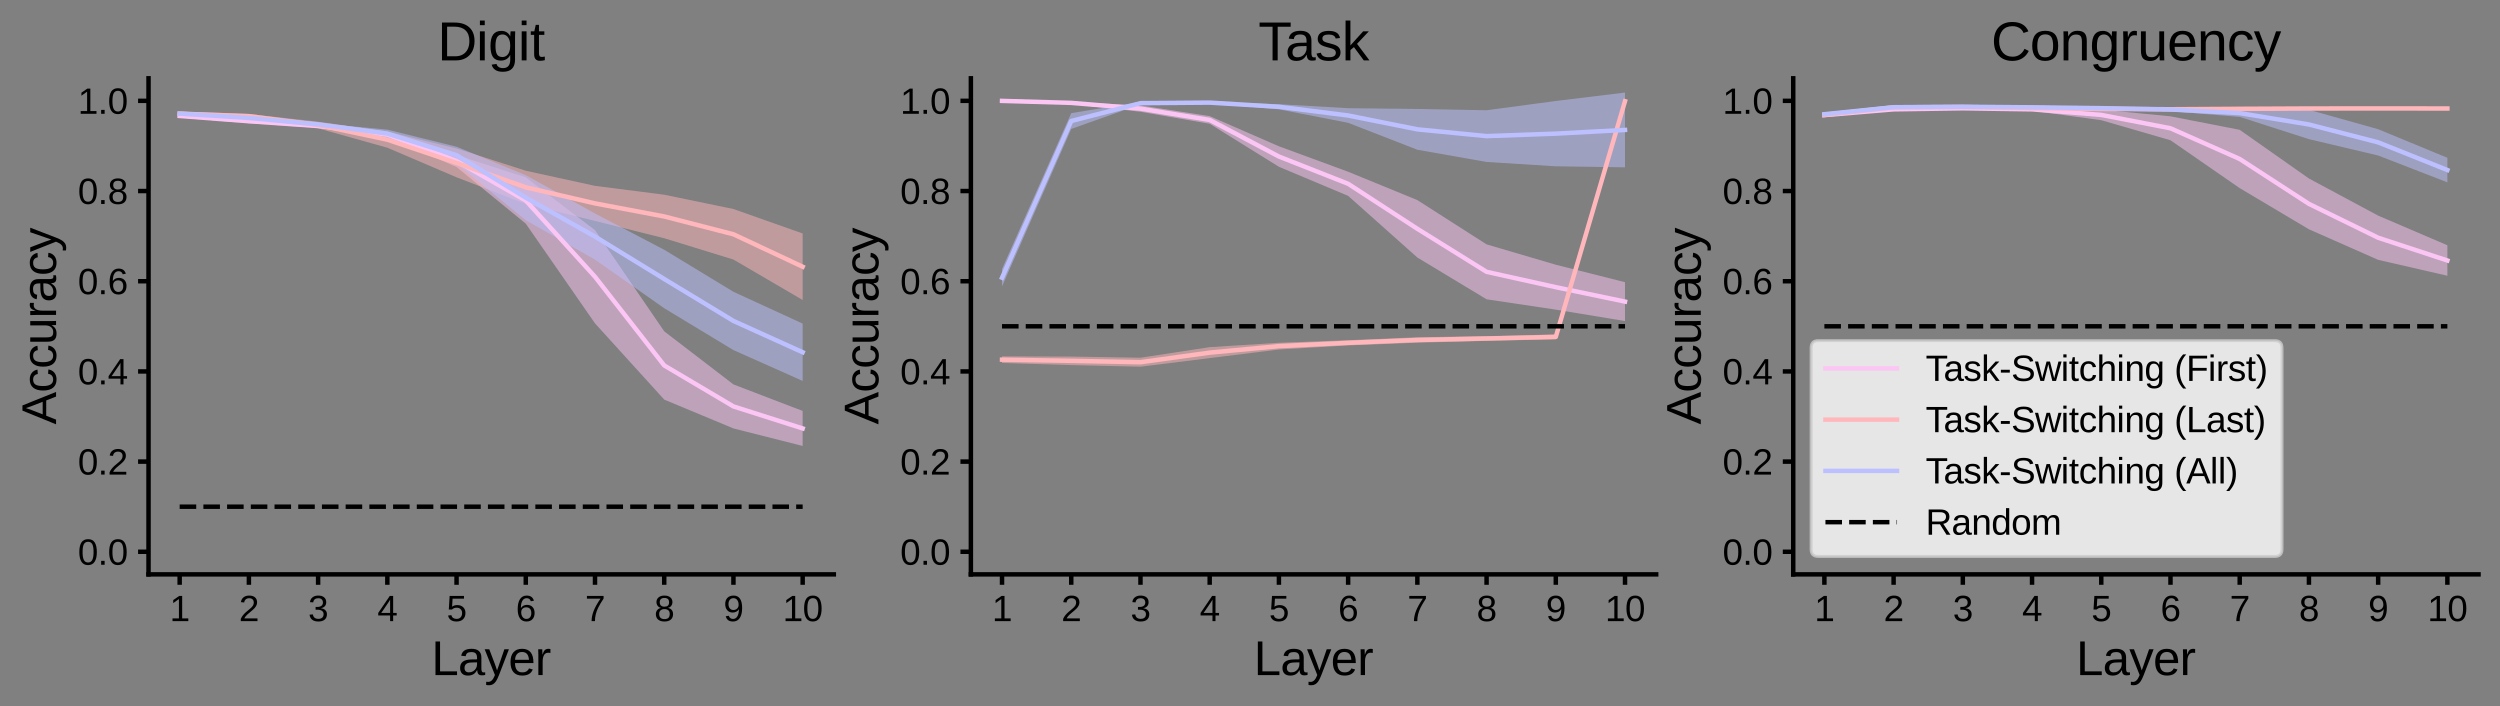 <?xml version="1.0" encoding="utf-8" standalone="no"?>
<!DOCTYPE svg PUBLIC "-//W3C//DTD SVG 1.1//EN"
  "http://www.w3.org/Graphics/SVG/1.1/DTD/svg11.dtd">
<svg xmlns:xlink="http://www.w3.org/1999/xlink" width="838.195pt" height="236.866pt" viewBox="0 0 838.195 236.866" xmlns="http://www.w3.org/2000/svg" version="1.1">
 <rect x="0" y="0" width="838.195" height="236.866" fill="#808080" stroke="none"/>
 <defs>
  <style type="text/css">*{stroke-linejoin: round; stroke-linecap: butt}</style>
 </defs>
 <g id="figure_1">
  <g id="patch_1">
   <path d="M 0 236.866 
L 838.195 236.866 
L 838.195 0 
L 0 0 
L 0 236.866 
z
" style="fill: none"/>
  </g>
  <g id="axes_1">
   <g id="patch_2">
    <path d="M 49.795 192.564 
L 279.56 192.564 
L 279.56 26.244 
L 49.795 26.244 
L 49.795 192.564 
z
" style="fill: none"/>
   </g>
   <g id="PolyCollection_1">
    <path d="M 60.239 38.356 
L 60.239 39.414 
L 83.447 41.323 
L 106.656 42.883 
L 129.865 45.964 
L 153.073 56 
L 176.282 74.994 
L 199.49 108.424 
L 222.699 133.978 
L 245.907 143.647 
L 269.116 149.524 
L 269.116 137.778 
L 269.116 137.778 
L 245.907 128.883 
L 222.699 111.079 
L 199.49 77.167 
L 176.282 59.461 
L 153.073 51.995 
L 129.865 44.234 
L 106.656 41.63 
L 83.447 39.969 
L 60.239 38.356 
z
" clip-path="url(#pdbc503856d)" style="fill: #fbc5f4; fill-opacity: 0.5"/>
   </g>
   <g id="PolyCollection_2">
    <path d="M 60.239 37.377 
L 60.239 38.835 
L 83.447 39.653 
L 106.656 43.023 
L 129.865 49.525 
L 153.073 59.449 
L 176.282 68.366 
L 199.49 74.075 
L 222.699 79.875 
L 245.907 87.024 
L 269.116 100.583 
L 269.116 78.278 
L 269.116 78.278 
L 245.907 70.08 
L 222.699 65.284 
L 199.49 62.314 
L 176.282 57.243 
L 153.073 49.785 
L 129.865 44.135 
L 106.656 40.81 
L 83.447 38.222 
L 60.239 37.377 
z
" clip-path="url(#pdbc503856d)" style="fill: #ffb7bc; fill-opacity: 0.5"/>
   </g>
   <g id="PolyCollection_3">
    <path d="M 60.239 37.58 
L 60.239 38.601 
L 83.447 40.073 
L 106.656 42.101 
L 129.865 46.149 
L 153.073 54.892 
L 176.282 73.836 
L 199.49 87.049 
L 222.699 103.347 
L 245.907 117.381 
L 269.116 127.719 
L 269.116 108.493 
L 269.116 108.493 
L 245.907 97.829 
L 222.699 83.74 
L 199.49 71.582 
L 176.282 58.744 
L 153.073 49.186 
L 129.865 43.459 
L 106.656 41.308 
L 83.447 39.027 
L 60.239 37.58 
z
" clip-path="url(#pdbc503856d)" style="fill: #bdc0ff; fill-opacity: 0.5"/>
   </g>
   <g id="matplotlib.axis_1">
    <g id="xtick_1">
     <g id="line2d_1">
      <defs>
       <path id="m38635d4906" d="M 0 0 
L 0 3.5 
" style="stroke: #000000; stroke-width: 1.5"/>
      </defs>
      <g>
       <use xlink:href="#m38635d4906" x="60.239" y="192.564" style="stroke: #000000; stroke-width: 1.5"/>
      </g>
     </g>
     <g id="text_1">
      <!-- 1 -->
      <g transform="translate(56.902 208.261) scale(0.12 -0.12)">
       <defs>
        <path id="LiberationSans-31" d="M 488 0 
L 488 478 
L 1609 478 
L 1609 3866 
L 616 3156 
L 616 3688 
L 1656 4403 
L 2175 4403 
L 2175 478 
L 3247 478 
L 3247 0 
L 488 0 
z
" transform="scale(0.016)"/>
       </defs>
       <use xlink:href="#LiberationSans-31"/>
      </g>
     </g>
    </g>
    <g id="xtick_2">
     <g id="line2d_2">
      <g>
       <use xlink:href="#m38635d4906" x="83.447" y="192.564" style="stroke: #000000; stroke-width: 1.5"/>
      </g>
     </g>
     <g id="text_2">
      <!-- 2 -->
      <g transform="translate(80.111 208.261) scale(0.12 -0.12)">
       <defs>
        <path id="LiberationSans-32" d="M 322 0 
L 322 397 
Q 481 763 711 1042 
Q 941 1322 1194 1548 
Q 1447 1775 1695 1969 
Q 1944 2163 2144 2356 
Q 2344 2550 2467 2762 
Q 2591 2975 2591 3244 
Q 2591 3606 2378 3806 
Q 2166 4006 1788 4006 
Q 1428 4006 1195 3811 
Q 963 3616 922 3263 
L 347 3316 
Q 409 3844 795 4156 
Q 1181 4469 1788 4469 
Q 2453 4469 2811 4155 
Q 3169 3841 3169 3263 
Q 3169 3006 3051 2753 
Q 2934 2500 2703 2247 
Q 2472 1994 1819 1463 
Q 1459 1169 1246 933 
Q 1034 697 941 478 
L 3238 478 
L 3238 0 
L 322 0 
z
" transform="scale(0.016)"/>
       </defs>
       <use xlink:href="#LiberationSans-32"/>
      </g>
     </g>
    </g>
    <g id="xtick_3">
     <g id="line2d_3">
      <g>
       <use xlink:href="#m38635d4906" x="106.656" y="192.564" style="stroke: #000000; stroke-width: 1.5"/>
      </g>
     </g>
     <g id="text_3">
      <!-- 3 -->
      <g transform="translate(103.319 208.261) scale(0.12 -0.12)">
       <defs>
        <path id="LiberationSans-33" d="M 3278 1216 
Q 3278 606 2890 271 
Q 2503 -63 1784 -63 
Q 1116 -63 717 239 
Q 319 541 244 1131 
L 825 1184 
Q 938 403 1784 403 
Q 2209 403 2451 612 
Q 2694 822 2694 1234 
Q 2694 1594 2417 1795 
Q 2141 1997 1619 1997 
L 1300 1997 
L 1300 2484 
L 1606 2484 
Q 2069 2484 2323 2686 
Q 2578 2888 2578 3244 
Q 2578 3597 2370 3801 
Q 2163 4006 1753 4006 
Q 1381 4006 1151 3815 
Q 922 3625 884 3278 
L 319 3322 
Q 381 3863 767 4166 
Q 1153 4469 1759 4469 
Q 2422 4469 2789 4161 
Q 3156 3853 3156 3303 
Q 3156 2881 2920 2617 
Q 2684 2353 2234 2259 
L 2234 2247 
Q 2728 2194 3003 1916 
Q 3278 1638 3278 1216 
z
" transform="scale(0.016)"/>
       </defs>
       <use xlink:href="#LiberationSans-33"/>
      </g>
     </g>
    </g>
    <g id="xtick_4">
     <g id="line2d_4">
      <g>
       <use xlink:href="#m38635d4906" x="129.865" y="192.564" style="stroke: #000000; stroke-width: 1.5"/>
      </g>
     </g>
     <g id="text_4">
      <!-- 4 -->
      <g transform="translate(126.528 208.261) scale(0.12 -0.12)">
       <defs>
        <path id="LiberationSans-34" d="M 2753 997 
L 2753 0 
L 2222 0 
L 2222 997 
L 147 997 
L 147 1434 
L 2163 4403 
L 2753 4403 
L 2753 1441 
L 3372 1441 
L 3372 997 
L 2753 997 
z
M 2222 3769 
Q 2216 3750 2134 3603 
Q 2053 3456 2013 3397 
L 884 1734 
L 716 1503 
L 666 1441 
L 2222 1441 
L 2222 3769 
z
" transform="scale(0.016)"/>
       </defs>
       <use xlink:href="#LiberationSans-34"/>
      </g>
     </g>
    </g>
    <g id="xtick_5">
     <g id="line2d_5">
      <g>
       <use xlink:href="#m38635d4906" x="153.073" y="192.564" style="stroke: #000000; stroke-width: 1.5"/>
      </g>
     </g>
     <g id="text_5">
      <!-- 5 -->
      <g transform="translate(149.737 208.261) scale(0.12 -0.12)">
       <defs>
        <path id="LiberationSans-35" d="M 3291 1434 
Q 3291 738 2877 337 
Q 2463 -63 1728 -63 
Q 1113 -63 734 206 
Q 356 475 256 984 
L 825 1050 
Q 1003 397 1741 397 
Q 2194 397 2450 670 
Q 2706 944 2706 1422 
Q 2706 1838 2448 2094 
Q 2191 2350 1753 2350 
Q 1525 2350 1328 2278 
Q 1131 2206 934 2034 
L 384 2034 
L 531 4403 
L 3034 4403 
L 3034 3925 
L 1044 3925 
L 959 2528 
Q 1325 2809 1869 2809 
Q 2519 2809 2905 2428 
Q 3291 2047 3291 1434 
z
" transform="scale(0.016)"/>
       </defs>
       <use xlink:href="#LiberationSans-35"/>
      </g>
     </g>
    </g>
    <g id="xtick_6">
     <g id="line2d_6">
      <g>
       <use xlink:href="#m38635d4906" x="176.282" y="192.564" style="stroke: #000000; stroke-width: 1.5"/>
      </g>
     </g>
     <g id="text_6">
      <!-- 6 -->
      <g transform="translate(172.945 208.261) scale(0.12 -0.12)">
       <defs>
        <path id="LiberationSans-36" d="M 3278 1441 
Q 3278 744 2900 340 
Q 2522 -63 1856 -63 
Q 1113 -63 719 490 
Q 325 1044 325 2100 
Q 325 3244 734 3856 
Q 1144 4469 1900 4469 
Q 2897 4469 3156 3572 
L 2619 3475 
Q 2453 4013 1894 4013 
Q 1413 4013 1148 3564 
Q 884 3116 884 2266 
Q 1038 2550 1316 2698 
Q 1594 2847 1953 2847 
Q 2563 2847 2920 2465 
Q 3278 2084 3278 1441 
z
M 2706 1416 
Q 2706 1894 2472 2153 
Q 2238 2413 1819 2413 
Q 1425 2413 1183 2183 
Q 941 1953 941 1550 
Q 941 1041 1192 716 
Q 1444 391 1838 391 
Q 2244 391 2475 664 
Q 2706 938 2706 1416 
z
" transform="scale(0.016)"/>
       </defs>
       <use xlink:href="#LiberationSans-36"/>
      </g>
     </g>
    </g>
    <g id="xtick_7">
     <g id="line2d_7">
      <g>
       <use xlink:href="#m38635d4906" x="199.49" y="192.564" style="stroke: #000000; stroke-width: 1.5"/>
      </g>
     </g>
     <g id="text_7">
      <!-- 7 -->
      <g transform="translate(196.154 208.261) scale(0.12 -0.12)">
       <defs>
        <path id="LiberationSans-37" d="M 3238 3947 
Q 2563 2916 2284 2331 
Q 2006 1747 1867 1178 
Q 1728 609 1728 0 
L 1141 0 
Q 1141 844 1498 1776 
Q 1856 2709 2694 3925 
L 328 3925 
L 328 4403 
L 3238 4403 
L 3238 3947 
z
" transform="scale(0.016)"/>
       </defs>
       <use xlink:href="#LiberationSans-37"/>
      </g>
     </g>
    </g>
    <g id="xtick_8">
     <g id="line2d_8">
      <g>
       <use xlink:href="#m38635d4906" x="222.699" y="192.564" style="stroke: #000000; stroke-width: 1.5"/>
      </g>
     </g>
     <g id="text_8">
      <!-- 8 -->
      <g transform="translate(219.362 208.261) scale(0.12 -0.12)">
       <defs>
        <path id="LiberationSans-38" d="M 3281 1228 
Q 3281 619 2893 278 
Q 2506 -63 1781 -63 
Q 1075 -63 676 271 
Q 278 606 278 1222 
Q 278 1653 525 1947 
Q 772 2241 1156 2303 
L 1156 2316 
Q 797 2400 589 2681 
Q 381 2963 381 3341 
Q 381 3844 757 4156 
Q 1134 4469 1769 4469 
Q 2419 4469 2795 4162 
Q 3172 3856 3172 3334 
Q 3172 2956 2962 2675 
Q 2753 2394 2391 2322 
L 2391 2309 
Q 2813 2241 3047 1952 
Q 3281 1663 3281 1228 
z
M 2588 3303 
Q 2588 4050 1769 4050 
Q 1372 4050 1164 3862 
Q 956 3675 956 3303 
Q 956 2925 1170 2726 
Q 1384 2528 1775 2528 
Q 2172 2528 2380 2711 
Q 2588 2894 2588 3303 
z
M 2697 1281 
Q 2697 1691 2453 1898 
Q 2209 2106 1769 2106 
Q 1341 2106 1100 1882 
Q 859 1659 859 1269 
Q 859 359 1788 359 
Q 2247 359 2472 579 
Q 2697 800 2697 1281 
z
" transform="scale(0.016)"/>
       </defs>
       <use xlink:href="#LiberationSans-38"/>
      </g>
     </g>
    </g>
    <g id="xtick_9">
     <g id="line2d_9">
      <g>
       <use xlink:href="#m38635d4906" x="245.907" y="192.564" style="stroke: #000000; stroke-width: 1.5"/>
      </g>
     </g>
     <g id="text_9">
      <!-- 9 -->
      <g transform="translate(242.571 208.261) scale(0.12 -0.12)">
       <defs>
        <path id="LiberationSans-39" d="M 3256 2291 
Q 3256 1156 2842 546 
Q 2428 -63 1663 -63 
Q 1147 -63 836 154 
Q 525 372 391 856 
L 928 941 
Q 1097 391 1672 391 
Q 2156 391 2422 841 
Q 2688 1291 2700 2125 
Q 2575 1844 2272 1673 
Q 1969 1503 1606 1503 
Q 1013 1503 656 1909 
Q 300 2316 300 2988 
Q 300 3678 687 4073 
Q 1075 4469 1766 4469 
Q 2500 4469 2878 3925 
Q 3256 3381 3256 2291 
z
M 2644 2834 
Q 2644 3366 2400 3689 
Q 2156 4013 1747 4013 
Q 1341 4013 1106 3736 
Q 872 3459 872 2988 
Q 872 2506 1106 2226 
Q 1341 1947 1741 1947 
Q 1984 1947 2193 2058 
Q 2403 2169 2523 2372 
Q 2644 2575 2644 2834 
z
" transform="scale(0.016)"/>
       </defs>
       <use xlink:href="#LiberationSans-39"/>
      </g>
     </g>
    </g>
    <g id="xtick_10">
     <g id="line2d_10">
      <g>
       <use xlink:href="#m38635d4906" x="269.116" y="192.564" style="stroke: #000000; stroke-width: 1.5"/>
      </g>
     </g>
     <g id="text_10">
      <!-- 10 -->
      <g transform="translate(262.443 208.261) scale(0.12 -0.12)">
       <defs>
        <path id="LiberationSans-30" d="M 3309 2203 
Q 3309 1100 2920 518 
Q 2531 -63 1772 -63 
Q 1013 -63 631 515 
Q 250 1094 250 2203 
Q 250 3338 620 3903 
Q 991 4469 1791 4469 
Q 2569 4469 2939 3897 
Q 3309 3325 3309 2203 
z
M 2738 2203 
Q 2738 3156 2517 3584 
Q 2297 4013 1791 4013 
Q 1272 4013 1045 3591 
Q 819 3169 819 2203 
Q 819 1266 1048 831 
Q 1278 397 1778 397 
Q 2275 397 2506 840 
Q 2738 1284 2738 2203 
z
" transform="scale(0.016)"/>
       </defs>
       <use xlink:href="#LiberationSans-31"/>
       <use xlink:href="#LiberationSans-30" x="55.615"/>
      </g>
     </g>
    </g>
    <g id="text_11">
     <!-- Layer -->
     <g transform="translate(144.667 226.346) scale(0.16 -0.16)">
      <defs>
       <path id="LiberationSans-4c" d="M 525 0 
L 525 4403 
L 1122 4403 
L 1122 488 
L 3347 488 
L 3347 0 
L 525 0 
z
" transform="scale(0.016)"/>
       <path id="LiberationSans-61" d="M 1294 -63 
Q 784 -63 528 206 
Q 272 475 272 944 
Q 272 1469 617 1750 
Q 963 2031 1731 2050 
L 2491 2063 
L 2491 2247 
Q 2491 2659 2316 2837 
Q 2141 3016 1766 3016 
Q 1388 3016 1216 2887 
Q 1044 2759 1009 2478 
L 422 2531 
Q 566 3444 1778 3444 
Q 2416 3444 2737 3151 
Q 3059 2859 3059 2306 
L 3059 850 
Q 3059 600 3125 473 
Q 3191 347 3375 347 
Q 3456 347 3559 369 
L 3559 19 
Q 3347 -31 3125 -31 
Q 2813 -31 2670 133 
Q 2528 297 2509 647 
L 2491 647 
Q 2275 259 1989 98 
Q 1703 -63 1294 -63 
z
M 1422 359 
Q 1731 359 1972 500 
Q 2213 641 2352 886 
Q 2491 1131 2491 1391 
L 2491 1669 
L 1875 1656 
Q 1478 1650 1273 1575 
Q 1069 1500 959 1344 
Q 850 1188 850 934 
Q 850 659 998 509 
Q 1147 359 1422 359 
z
" transform="scale(0.016)"/>
       <path id="LiberationSans-79" d="M 597 -1328 
Q 366 -1328 209 -1294 
L 209 -872 
Q 328 -891 472 -891 
Q 997 -891 1303 -119 
L 1356 16 
L 16 3381 
L 616 3381 
L 1328 1513 
Q 1344 1469 1366 1408 
Q 1388 1347 1506 1000 
Q 1625 653 1634 613 
L 1853 1228 
L 2594 3381 
L 3188 3381 
L 1888 0 
Q 1678 -541 1497 -805 
Q 1316 -1069 1095 -1198 
Q 875 -1328 597 -1328 
z
" transform="scale(0.016)"/>
       <path id="LiberationSans-65" d="M 863 1572 
Q 863 991 1103 675 
Q 1344 359 1806 359 
Q 2172 359 2392 506 
Q 2613 653 2691 878 
L 3184 738 
Q 2881 -63 1806 -63 
Q 1056 -63 664 384 
Q 272 831 272 1713 
Q 272 2550 664 2997 
Q 1056 3444 1784 3444 
Q 3275 3444 3275 1647 
L 3275 1572 
L 863 1572 
z
M 2694 2003 
Q 2647 2538 2422 2783 
Q 2197 3028 1775 3028 
Q 1366 3028 1127 2754 
Q 888 2481 869 2003 
L 2694 2003 
z
" transform="scale(0.016)"/>
       <path id="LiberationSans-72" d="M 444 0 
L 444 2594 
Q 444 2950 425 3381 
L 956 3381 
Q 981 2806 981 2691 
L 994 2691 
Q 1128 3125 1303 3284 
Q 1478 3444 1797 3444 
Q 1909 3444 2025 3413 
L 2025 2897 
Q 1913 2928 1725 2928 
Q 1375 2928 1190 2626 
Q 1006 2325 1006 1763 
L 1006 0 
L 444 0 
z
" transform="scale(0.016)"/>
      </defs>
      <use xlink:href="#LiberationSans-4c"/>
      <use xlink:href="#LiberationSans-61" x="55.615"/>
      <use xlink:href="#LiberationSans-79" x="111.23"/>
      <use xlink:href="#LiberationSans-65" x="161.23"/>
      <use xlink:href="#LiberationSans-72" x="216.846"/>
     </g>
    </g>
   </g>
   <g id="matplotlib.axis_2">
    <g id="ytick_1">
     <g id="line2d_11">
      <defs>
       <path id="mcca0e65185" d="M 0 0 
L -3.5 0 
" style="stroke: #000000; stroke-width: 1.5"/>
      </defs>
      <g>
       <use xlink:href="#mcca0e65185" x="49.795" y="185.004" style="stroke: #000000; stroke-width: 1.5"/>
      </g>
     </g>
     <g id="text_12">
      <!-- 0.0 -->
      <g transform="translate(26.115 189.352) scale(0.12 -0.12)">
       <defs>
        <path id="LiberationSans-2e" d="M 584 0 
L 584 684 
L 1194 684 
L 1194 0 
L 584 0 
z
" transform="scale(0.016)"/>
       </defs>
       <use xlink:href="#LiberationSans-30"/>
       <use xlink:href="#LiberationSans-2e" x="55.615"/>
       <use xlink:href="#LiberationSans-30" x="83.398"/>
      </g>
     </g>
    </g>
    <g id="ytick_2">
     <g id="line2d_12">
      <g>
       <use xlink:href="#mcca0e65185" x="49.795" y="154.764" style="stroke: #000000; stroke-width: 1.5"/>
      </g>
     </g>
     <g id="text_13">
      <!-- 0.2 -->
      <g transform="translate(26.115 159.113) scale(0.12 -0.12)">
       <use xlink:href="#LiberationSans-30"/>
       <use xlink:href="#LiberationSans-2e" x="55.615"/>
       <use xlink:href="#LiberationSans-32" x="83.398"/>
      </g>
     </g>
    </g>
    <g id="ytick_3">
     <g id="line2d_13">
      <g>
       <use xlink:href="#mcca0e65185" x="49.795" y="124.524" style="stroke: #000000; stroke-width: 1.5"/>
      </g>
     </g>
     <g id="text_14">
      <!-- 0.4 -->
      <g transform="translate(26.115 128.873) scale(0.12 -0.12)">
       <use xlink:href="#LiberationSans-30"/>
       <use xlink:href="#LiberationSans-2e" x="55.615"/>
       <use xlink:href="#LiberationSans-34" x="83.398"/>
      </g>
     </g>
    </g>
    <g id="ytick_4">
     <g id="line2d_14">
      <g>
       <use xlink:href="#mcca0e65185" x="49.795" y="94.284" style="stroke: #000000; stroke-width: 1.5"/>
      </g>
     </g>
     <g id="text_15">
      <!-- 0.6 -->
      <g transform="translate(26.115 98.632) scale(0.12 -0.12)">
       <use xlink:href="#LiberationSans-30"/>
       <use xlink:href="#LiberationSans-2e" x="55.615"/>
       <use xlink:href="#LiberationSans-36" x="83.398"/>
      </g>
     </g>
    </g>
    <g id="ytick_5">
     <g id="line2d_15">
      <g>
       <use xlink:href="#mcca0e65185" x="49.795" y="64.044" style="stroke: #000000; stroke-width: 1.5"/>
      </g>
     </g>
     <g id="text_16">
      <!-- 0.8 -->
      <g transform="translate(26.115 68.392) scale(0.12 -0.12)">
       <use xlink:href="#LiberationSans-30"/>
       <use xlink:href="#LiberationSans-2e" x="55.615"/>
       <use xlink:href="#LiberationSans-38" x="83.398"/>
      </g>
     </g>
    </g>
    <g id="ytick_6">
     <g id="line2d_16">
      <g>
       <use xlink:href="#mcca0e65185" x="49.795" y="33.804" style="stroke: #000000; stroke-width: 1.5"/>
      </g>
     </g>
     <g id="text_17">
      <!-- 1.0 -->
      <g transform="translate(26.115 38.153) scale(0.12 -0.12)">
       <use xlink:href="#LiberationSans-31"/>
       <use xlink:href="#LiberationSans-2e" x="55.615"/>
       <use xlink:href="#LiberationSans-30" x="83.398"/>
      </g>
     </g>
    </g>
    <g id="text_18">
     <!-- Accuracy -->
     <g transform="translate(18.795 142.302) rotate(-90) scale(0.16 -0.16)">
      <defs>
       <path id="LiberationSans-41" d="M 3647 0 
L 3144 1288 
L 1138 1288 
L 631 0 
L 13 0 
L 1809 4403 
L 2488 4403 
L 4256 0 
L 3647 0 
z
M 2141 3953 
L 2113 3866 
Q 2034 3606 1881 3200 
L 1319 1753 
L 2966 1753 
L 2400 3206 
Q 2313 3422 2225 3694 
L 2141 3953 
z
" transform="scale(0.016)"/>
       <path id="LiberationSans-63" d="M 859 1706 
Q 859 1031 1071 706 
Q 1284 381 1713 381 
Q 2013 381 2214 543 
Q 2416 706 2463 1044 
L 3031 1006 
Q 2966 519 2616 228 
Q 2266 -63 1728 -63 
Q 1019 -63 645 385 
Q 272 834 272 1694 
Q 272 2547 647 2995 
Q 1022 3444 1722 3444 
Q 2241 3444 2583 3175 
Q 2925 2906 3013 2434 
L 2434 2391 
Q 2391 2672 2212 2837 
Q 2034 3003 1706 3003 
Q 1259 3003 1059 2706 
Q 859 2409 859 1706 
z
" transform="scale(0.016)"/>
       <path id="LiberationSans-75" d="M 981 3381 
L 981 1238 
Q 981 903 1047 718 
Q 1113 534 1256 453 
Q 1400 372 1678 372 
Q 2084 372 2318 650 
Q 2553 928 2553 1422 
L 2553 3381 
L 3116 3381 
L 3116 722 
Q 3116 131 3134 0 
L 2603 0 
Q 2600 16 2597 84 
Q 2594 153 2589 242 
Q 2584 331 2578 578 
L 2569 578 
Q 2375 228 2120 82 
Q 1866 -63 1488 -63 
Q 931 -63 673 214 
Q 416 491 416 1128 
L 416 3381 
L 981 3381 
z
" transform="scale(0.016)"/>
      </defs>
      <use xlink:href="#LiberationSans-41"/>
      <use xlink:href="#LiberationSans-63" x="66.699"/>
      <use xlink:href="#LiberationSans-63" x="116.699"/>
      <use xlink:href="#LiberationSans-75" x="166.699"/>
      <use xlink:href="#LiberationSans-72" x="222.314"/>
      <use xlink:href="#LiberationSans-61" x="255.615"/>
      <use xlink:href="#LiberationSans-63" x="311.23"/>
      <use xlink:href="#LiberationSans-79" x="361.23"/>
     </g>
    </g>
   </g>
   <g id="line2d_17">
    <path d="M 60.239 38.885 
L 83.447 40.646 
L 106.656 42.256 
L 129.865 45.099 
L 153.073 53.997 
L 176.282 67.227 
L 199.49 92.795 
L 222.699 122.529 
L 245.907 136.265 
L 269.116 143.651 
" clip-path="url(#pdbc503856d)" style="fill: none; stroke: #fbc5f4; stroke-width: 1.5; stroke-linecap: square"/>
   </g>
   <g id="line2d_18">
    <path d="M 60.239 38.106 
L 83.447 38.938 
L 106.656 41.916 
L 129.865 46.83 
L 153.073 54.617 
L 176.282 62.805 
L 199.49 68.195 
L 222.699 72.58 
L 245.907 78.552 
L 269.116 89.431 
" clip-path="url(#pdbc503856d)" style="fill: none; stroke: #ffb7bc; stroke-width: 1.5; stroke-linecap: square"/>
   </g>
   <g id="line2d_19">
    <path d="M 60.239 38.091 
L 83.447 39.55 
L 106.656 41.705 
L 129.865 44.804 
L 153.073 52.039 
L 176.282 66.29 
L 199.49 79.316 
L 222.699 93.543 
L 245.907 107.605 
L 269.116 118.106 
" clip-path="url(#pdbc503856d)" style="fill: none; stroke: #bdc0ff; stroke-width: 1.5; stroke-linecap: square"/>
   </g>
   <g id="line2d_20">
    <path d="M 60.239 169.884 
L 83.447 169.884 
L 106.656 169.884 
L 129.865 169.884 
L 153.073 169.884 
L 176.282 169.884 
L 199.49 169.884 
L 222.699 169.884 
L 245.907 169.884 
L 269.116 169.884 
" clip-path="url(#pdbc503856d)" style="fill: none; stroke-dasharray: 5.55,2.4; stroke-dashoffset: 0; stroke: #000000; stroke-width: 1.5"/>
   </g>
   <g id="patch_3">
    <path d="M 49.795 192.564 
L 49.795 26.244 
" style="fill: none; stroke: #000000; stroke-width: 1.5; stroke-linejoin: miter; stroke-linecap: square"/>
   </g>
   <g id="patch_4">
    <path d="M 49.795 192.564 
L 279.56 192.564 
" style="fill: none; stroke: #000000; stroke-width: 1.5; stroke-linejoin: miter; stroke-linecap: square"/>
   </g>
   <g id="text_19">
    <!-- Digit -->
    <g transform="translate(146.673 20.244) scale(0.18 -0.18)">
     <defs>
      <path id="LiberationSans-44" d="M 4316 2247 
Q 4316 1566 4050 1055 
Q 3784 544 3296 272 
Q 2809 0 2172 0 
L 525 0 
L 525 4403 
L 1981 4403 
Q 3100 4403 3708 3842 
Q 4316 3281 4316 2247 
z
M 3716 2247 
Q 3716 3066 3267 3495 
Q 2819 3925 1969 3925 
L 1122 3925 
L 1122 478 
L 2103 478 
Q 2588 478 2955 690 
Q 3322 903 3519 1303 
Q 3716 1703 3716 2247 
z
" transform="scale(0.016)"/>
      <path id="LiberationSans-69" d="M 428 4100 
L 428 4638 
L 991 4638 
L 991 4100 
L 428 4100 
z
M 428 0 
L 428 3381 
L 991 3381 
L 991 0 
L 428 0 
z
" transform="scale(0.016)"/>
      <path id="LiberationSans-67" d="M 1713 -1328 
Q 1159 -1328 831 -1111 
Q 503 -894 409 -494 
L 975 -413 
Q 1031 -647 1223 -773 
Q 1416 -900 1728 -900 
Q 2569 -900 2569 84 
L 2569 628 
L 2563 628 
Q 2403 303 2125 139 
Q 1847 -25 1475 -25 
Q 853 -25 561 387 
Q 269 800 269 1684 
Q 269 2581 583 3007 
Q 897 3434 1538 3434 
Q 1897 3434 2161 3270 
Q 2425 3106 2569 2803 
L 2575 2803 
Q 2575 2897 2587 3128 
Q 2600 3359 2613 3381 
L 3147 3381 
Q 3128 3213 3128 2681 
L 3128 97 
Q 3128 -1328 1713 -1328 
z
M 2569 1691 
Q 2569 2103 2456 2401 
Q 2344 2700 2139 2858 
Q 1934 3016 1675 3016 
Q 1244 3016 1047 2703 
Q 850 2391 850 1691 
Q 850 997 1034 694 
Q 1219 391 1666 391 
Q 1931 391 2137 547 
Q 2344 703 2456 995 
Q 2569 1288 2569 1691 
z
" transform="scale(0.016)"/>
      <path id="LiberationSans-74" d="M 1731 25 
Q 1453 -50 1163 -50 
Q 488 -50 488 716 
L 488 2972 
L 97 2972 
L 97 3381 
L 509 3381 
L 675 4138 
L 1050 4138 
L 1050 3381 
L 1675 3381 
L 1675 2972 
L 1050 2972 
L 1050 838 
Q 1050 594 1129 495 
Q 1209 397 1406 397 
Q 1519 397 1731 441 
L 1731 25 
z
" transform="scale(0.016)"/>
     </defs>
     <use xlink:href="#LiberationSans-44"/>
     <use xlink:href="#LiberationSans-69" x="72.217"/>
     <use xlink:href="#LiberationSans-67" x="94.434"/>
     <use xlink:href="#LiberationSans-69" x="150.049"/>
     <use xlink:href="#LiberationSans-74" x="172.266"/>
    </g>
   </g>
  </g>
  <g id="axes_2">
   <g id="patch_5">
    <path d="M 325.513 192.564 
L 555.277 192.564 
L 555.277 26.244 
L 325.513 26.244 
L 325.513 192.564 
z
" style="fill: none"/>
   </g>
   <g id="PolyCollection_4">
    <path d="M 335.956 33.779 
L 335.956 33.875 
L 359.165 34.866 
L 382.374 37.478 
L 405.582 41.498 
L 428.791 55.924 
L 451.999 65.673 
L 475.208 86.343 
L 498.416 100.349 
L 521.625 103.82 
L 544.834 107.642 
L 544.834 94.611 
L 544.834 94.611 
L 521.625 88.756 
L 498.416 81.93 
L 475.208 67.087 
L 451.999 57.578 
L 428.791 49.046 
L 405.582 38.933 
L 382.374 35.362 
L 359.165 34.118 
L 335.956 33.779 
z
" clip-path="url(#p29bf15840b)" style="fill: #fbc5f4; fill-opacity: 0.5"/>
   </g>
   <g id="PolyCollection_5">
    <path d="M 335.956 119.479 
L 335.956 121.707 
L 359.165 122.41 
L 382.374 122.948 
L 405.582 120.065 
L 428.791 117.175 
L 451.999 115.807 
L 475.208 114.892 
L 498.416 114.277 
L 521.625 113.776 
L 544.834 34.137 
L 544.834 33.714 
L 544.834 33.714 
L 521.625 112.124 
L 498.416 112.697 
L 475.208 113.08 
L 451.999 114.07 
L 428.791 114.924 
L 405.582 116.389 
L 382.374 119.932 
L 359.165 119.548 
L 335.956 119.479 
z
" clip-path="url(#p29bf15840b)" style="fill: #ffb7bc; fill-opacity: 0.5"/>
   </g>
   <g id="PolyCollection_6">
    <path d="M 335.956 90.195 
L 335.956 96.03 
L 359.165 43.231 
L 382.374 34.986 
L 405.582 34.673 
L 428.791 36.659 
L 451.999 41.179 
L 475.208 50.209 
L 498.416 54.308 
L 521.625 55.757 
L 544.834 56.102 
L 544.834 31.026 
L 544.834 31.026 
L 521.625 33.851 
L 498.416 36.963 
L 475.208 36.526 
L 451.999 36.273 
L 428.791 34.941 
L 405.582 34.13 
L 382.374 34.18 
L 359.165 37.926 
L 335.956 90.195 
z
" clip-path="url(#p29bf15840b)" style="fill: #bdc0ff; fill-opacity: 0.5"/>
   </g>
   <g id="matplotlib.axis_3">
    <g id="xtick_11">
     <g id="line2d_21">
      <g>
       <use xlink:href="#m38635d4906" x="335.956" y="192.564" style="stroke: #000000; stroke-width: 1.5"/>
      </g>
     </g>
     <g id="text_20">
      <!-- 1 -->
      <g transform="translate(332.62 208.261) scale(0.12 -0.12)">
       <use xlink:href="#LiberationSans-31"/>
      </g>
     </g>
    </g>
    <g id="xtick_12">
     <g id="line2d_22">
      <g>
       <use xlink:href="#m38635d4906" x="359.165" y="192.564" style="stroke: #000000; stroke-width: 1.5"/>
      </g>
     </g>
     <g id="text_21">
      <!-- 2 -->
      <g transform="translate(355.828 208.261) scale(0.12 -0.12)">
       <use xlink:href="#LiberationSans-32"/>
      </g>
     </g>
    </g>
    <g id="xtick_13">
     <g id="line2d_23">
      <g>
       <use xlink:href="#m38635d4906" x="382.374" y="192.564" style="stroke: #000000; stroke-width: 1.5"/>
      </g>
     </g>
     <g id="text_22">
      <!-- 3 -->
      <g transform="translate(379.037 208.261) scale(0.12 -0.12)">
       <use xlink:href="#LiberationSans-33"/>
      </g>
     </g>
    </g>
    <g id="xtick_14">
     <g id="line2d_24">
      <g>
       <use xlink:href="#m38635d4906" x="405.582" y="192.564" style="stroke: #000000; stroke-width: 1.5"/>
      </g>
     </g>
     <g id="text_23">
      <!-- 4 -->
      <g transform="translate(402.246 208.261) scale(0.12 -0.12)">
       <use xlink:href="#LiberationSans-34"/>
      </g>
     </g>
    </g>
    <g id="xtick_15">
     <g id="line2d_25">
      <g>
       <use xlink:href="#m38635d4906" x="428.791" y="192.564" style="stroke: #000000; stroke-width: 1.5"/>
      </g>
     </g>
     <g id="text_24">
      <!-- 5 -->
      <g transform="translate(425.454 208.261) scale(0.12 -0.12)">
       <use xlink:href="#LiberationSans-35"/>
      </g>
     </g>
    </g>
    <g id="xtick_16">
     <g id="line2d_26">
      <g>
       <use xlink:href="#m38635d4906" x="451.999" y="192.564" style="stroke: #000000; stroke-width: 1.5"/>
      </g>
     </g>
     <g id="text_25">
      <!-- 6 -->
      <g transform="translate(448.663 208.261) scale(0.12 -0.12)">
       <use xlink:href="#LiberationSans-36"/>
      </g>
     </g>
    </g>
    <g id="xtick_17">
     <g id="line2d_27">
      <g>
       <use xlink:href="#m38635d4906" x="475.208" y="192.564" style="stroke: #000000; stroke-width: 1.5"/>
      </g>
     </g>
     <g id="text_26">
      <!-- 7 -->
      <g transform="translate(471.871 208.261) scale(0.12 -0.12)">
       <use xlink:href="#LiberationSans-37"/>
      </g>
     </g>
    </g>
    <g id="xtick_18">
     <g id="line2d_28">
      <g>
       <use xlink:href="#m38635d4906" x="498.416" y="192.564" style="stroke: #000000; stroke-width: 1.5"/>
      </g>
     </g>
     <g id="text_27">
      <!-- 8 -->
      <g transform="translate(495.08 208.261) scale(0.12 -0.12)">
       <use xlink:href="#LiberationSans-38"/>
      </g>
     </g>
    </g>
    <g id="xtick_19">
     <g id="line2d_29">
      <g>
       <use xlink:href="#m38635d4906" x="521.625" y="192.564" style="stroke: #000000; stroke-width: 1.5"/>
      </g>
     </g>
     <g id="text_28">
      <!-- 9 -->
      <g transform="translate(518.288 208.261) scale(0.12 -0.12)">
       <use xlink:href="#LiberationSans-39"/>
      </g>
     </g>
    </g>
    <g id="xtick_20">
     <g id="line2d_30">
      <g>
       <use xlink:href="#m38635d4906" x="544.834" y="192.564" style="stroke: #000000; stroke-width: 1.5"/>
      </g>
     </g>
     <g id="text_29">
      <!-- 10 -->
      <g transform="translate(538.16 208.261) scale(0.12 -0.12)">
       <use xlink:href="#LiberationSans-31"/>
       <use xlink:href="#LiberationSans-30" x="55.615"/>
      </g>
     </g>
    </g>
    <g id="text_30">
     <!-- Layer -->
     <g transform="translate(420.385 226.346) scale(0.16 -0.16)">
      <use xlink:href="#LiberationSans-4c"/>
      <use xlink:href="#LiberationSans-61" x="55.615"/>
      <use xlink:href="#LiberationSans-79" x="111.23"/>
      <use xlink:href="#LiberationSans-65" x="161.23"/>
      <use xlink:href="#LiberationSans-72" x="216.846"/>
     </g>
    </g>
   </g>
   <g id="matplotlib.axis_4">
    <g id="ytick_7">
     <g id="line2d_31">
      <g>
       <use xlink:href="#mcca0e65185" x="325.513" y="185.004" style="stroke: #000000; stroke-width: 1.5"/>
      </g>
     </g>
     <g id="text_31">
      <!-- 0.0 -->
      <g transform="translate(301.833 189.352) scale(0.12 -0.12)">
       <use xlink:href="#LiberationSans-30"/>
       <use xlink:href="#LiberationSans-2e" x="55.615"/>
       <use xlink:href="#LiberationSans-30" x="83.398"/>
      </g>
     </g>
    </g>
    <g id="ytick_8">
     <g id="line2d_32">
      <g>
       <use xlink:href="#mcca0e65185" x="325.513" y="154.764" style="stroke: #000000; stroke-width: 1.5"/>
      </g>
     </g>
     <g id="text_32">
      <!-- 0.2 -->
      <g transform="translate(301.833 159.113) scale(0.12 -0.12)">
       <use xlink:href="#LiberationSans-30"/>
       <use xlink:href="#LiberationSans-2e" x="55.615"/>
       <use xlink:href="#LiberationSans-32" x="83.398"/>
      </g>
     </g>
    </g>
    <g id="ytick_9">
     <g id="line2d_33">
      <g>
       <use xlink:href="#mcca0e65185" x="325.513" y="124.524" style="stroke: #000000; stroke-width: 1.5"/>
      </g>
     </g>
     <g id="text_33">
      <!-- 0.4 -->
      <g transform="translate(301.833 128.873) scale(0.12 -0.12)">
       <use xlink:href="#LiberationSans-30"/>
       <use xlink:href="#LiberationSans-2e" x="55.615"/>
       <use xlink:href="#LiberationSans-34" x="83.398"/>
      </g>
     </g>
    </g>
    <g id="ytick_10">
     <g id="line2d_34">
      <g>
       <use xlink:href="#mcca0e65185" x="325.513" y="94.284" style="stroke: #000000; stroke-width: 1.5"/>
      </g>
     </g>
     <g id="text_34">
      <!-- 0.6 -->
      <g transform="translate(301.833 98.632) scale(0.12 -0.12)">
       <use xlink:href="#LiberationSans-30"/>
       <use xlink:href="#LiberationSans-2e" x="55.615"/>
       <use xlink:href="#LiberationSans-36" x="83.398"/>
      </g>
     </g>
    </g>
    <g id="ytick_11">
     <g id="line2d_35">
      <g>
       <use xlink:href="#mcca0e65185" x="325.513" y="64.044" style="stroke: #000000; stroke-width: 1.5"/>
      </g>
     </g>
     <g id="text_35">
      <!-- 0.8 -->
      <g transform="translate(301.833 68.392) scale(0.12 -0.12)">
       <use xlink:href="#LiberationSans-30"/>
       <use xlink:href="#LiberationSans-2e" x="55.615"/>
       <use xlink:href="#LiberationSans-38" x="83.398"/>
      </g>
     </g>
    </g>
    <g id="ytick_12">
     <g id="line2d_36">
      <g>
       <use xlink:href="#mcca0e65185" x="325.513" y="33.804" style="stroke: #000000; stroke-width: 1.5"/>
      </g>
     </g>
     <g id="text_36">
      <!-- 1.0 -->
      <g transform="translate(301.833 38.153) scale(0.12 -0.12)">
       <use xlink:href="#LiberationSans-31"/>
       <use xlink:href="#LiberationSans-2e" x="55.615"/>
       <use xlink:href="#LiberationSans-30" x="83.398"/>
      </g>
     </g>
    </g>
    <g id="text_37">
     <!-- Accuracy -->
     <g transform="translate(294.513 142.302) rotate(-90) scale(0.16 -0.16)">
      <use xlink:href="#LiberationSans-41"/>
      <use xlink:href="#LiberationSans-63" x="66.699"/>
      <use xlink:href="#LiberationSans-63" x="116.699"/>
      <use xlink:href="#LiberationSans-75" x="166.699"/>
      <use xlink:href="#LiberationSans-72" x="222.314"/>
      <use xlink:href="#LiberationSans-61" x="255.615"/>
      <use xlink:href="#LiberationSans-63" x="311.23"/>
      <use xlink:href="#LiberationSans-79" x="361.23"/>
     </g>
    </g>
   </g>
   <g id="line2d_37">
    <path d="M 335.956 33.827 
L 359.165 34.492 
L 382.374 36.42 
L 405.582 40.215 
L 428.791 52.485 
L 451.999 61.625 
L 475.208 76.715 
L 498.416 91.139 
L 521.625 96.288 
L 544.834 101.126 
" clip-path="url(#p29bf15840b)" style="fill: none; stroke: #fbc5f4; stroke-width: 1.5; stroke-linecap: square"/>
   </g>
   <g id="line2d_38">
    <path d="M 335.956 120.593 
L 359.165 120.979 
L 382.374 121.44 
L 405.582 118.227 
L 428.791 116.05 
L 451.999 114.938 
L 475.208 113.986 
L 498.416 113.487 
L 521.625 112.95 
L 544.834 33.925 
" clip-path="url(#p29bf15840b)" style="fill: none; stroke: #ffb7bc; stroke-width: 1.5; stroke-linecap: square"/>
   </g>
   <g id="line2d_39">
    <path d="M 335.956 93.113 
L 359.165 40.578 
L 382.374 34.583 
L 405.582 34.402 
L 428.791 35.8 
L 451.999 38.726 
L 475.208 43.368 
L 498.416 45.636 
L 521.625 44.804 
L 544.834 43.564 
" clip-path="url(#p29bf15840b)" style="fill: none; stroke: #bdc0ff; stroke-width: 1.5; stroke-linecap: square"/>
   </g>
   <g id="line2d_40">
    <path d="M 335.956 109.404 
L 359.165 109.404 
L 382.374 109.404 
L 405.582 109.404 
L 428.791 109.404 
L 451.999 109.404 
L 475.208 109.404 
L 498.416 109.404 
L 521.625 109.404 
L 544.834 109.404 
" clip-path="url(#p29bf15840b)" style="fill: none; stroke-dasharray: 5.55,2.4; stroke-dashoffset: 0; stroke: #000000; stroke-width: 1.5"/>
   </g>
   <g id="patch_6">
    <path d="M 325.513 192.564 
L 325.513 26.244 
" style="fill: none; stroke: #000000; stroke-width: 1.5; stroke-linejoin: miter; stroke-linecap: square"/>
   </g>
   <g id="patch_7">
    <path d="M 325.513 192.564 
L 555.277 192.564 
" style="fill: none; stroke: #000000; stroke-width: 1.5; stroke-linejoin: miter; stroke-linecap: square"/>
   </g>
   <g id="text_38">
    <!-- Task -->
    <g transform="translate(421.894 20.244) scale(0.18 -0.18)">
     <defs>
      <path id="LiberationSans-54" d="M 2250 3916 
L 2250 0 
L 1656 0 
L 1656 3916 
L 144 3916 
L 144 4403 
L 3763 4403 
L 3763 3916 
L 2250 3916 
z
" transform="scale(0.016)"/>
      <path id="LiberationSans-73" d="M 2969 934 
Q 2969 456 2608 196 
Q 2247 -63 1597 -63 
Q 966 -63 623 145 
Q 281 353 178 794 
L 675 891 
Q 747 619 972 492 
Q 1197 366 1597 366 
Q 2025 366 2223 497 
Q 2422 628 2422 891 
Q 2422 1091 2284 1216 
Q 2147 1341 1841 1422 
L 1438 1528 
Q 953 1653 748 1773 
Q 544 1894 428 2066 
Q 313 2238 313 2488 
Q 313 2950 642 3192 
Q 972 3434 1603 3434 
Q 2163 3434 2492 3237 
Q 2822 3041 2909 2606 
L 2403 2544 
Q 2356 2769 2151 2889 
Q 1947 3009 1603 3009 
Q 1222 3009 1040 2893 
Q 859 2778 859 2544 
Q 859 2400 934 2306 
Q 1009 2213 1156 2147 
Q 1303 2081 1775 1966 
Q 2222 1853 2419 1758 
Q 2616 1663 2730 1547 
Q 2844 1431 2906 1279 
Q 2969 1128 2969 934 
z
" transform="scale(0.016)"/>
      <path id="LiberationSans-6b" d="M 2550 0 
L 1406 1544 
L 994 1203 
L 994 0 
L 431 0 
L 431 4638 
L 994 4638 
L 994 1741 
L 2478 3381 
L 3138 3381 
L 1766 1928 
L 3209 0 
L 2550 0 
z
" transform="scale(0.016)"/>
     </defs>
     <use xlink:href="#LiberationSans-54"/>
     <use xlink:href="#LiberationSans-61" x="49.959"/>
     <use xlink:href="#LiberationSans-73" x="105.574"/>
     <use xlink:href="#LiberationSans-6b" x="155.574"/>
    </g>
   </g>
  </g>
  <g id="axes_3">
   <g id="patch_8">
    <path d="M 601.23 192.564 
L 830.995 192.564 
L 830.995 26.244 
L 601.23 26.244 
L 601.23 192.564 
z
" style="fill: none"/>
   </g>
   <g id="PolyCollection_7">
    <path d="M 611.674 38.139 
L 611.674 39.056 
L 634.883 37.077 
L 658.091 36.781 
L 681.3 37.148 
L 704.508 40.301 
L 727.717 47.031 
L 750.925 63.077 
L 774.134 76.879 
L 797.343 87.126 
L 820.551 92.457 
L 820.551 82.231 
L 820.551 82.231 
L 797.343 72.291 
L 774.134 59.843 
L 750.925 43.526 
L 727.717 38.994 
L 704.508 36.758 
L 681.3 36.176 
L 658.091 35.833 
L 634.883 36.247 
L 611.674 38.139 
z
" clip-path="url(#p336b7d3d4b)" style="fill: #fbc5f4; fill-opacity: 0.5"/>
   </g>
   <g id="PolyCollection_8">
    <path d="M 611.674 37.854 
L 611.674 39.25 
L 634.883 36.278 
L 658.091 36.304 
L 681.3 36.794 
L 704.508 37.192 
L 727.717 37.297 
L 750.925 37.14 
L 774.134 36.9 
L 797.343 36.789 
L 820.551 36.921 
L 820.551 35.829 
L 820.551 35.829 
L 797.343 35.915 
L 774.134 35.85 
L 750.925 35.837 
L 727.717 35.951 
L 704.508 35.845 
L 681.3 35.638 
L 658.091 35.433 
L 634.883 35.685 
L 611.674 37.854 
z
" clip-path="url(#p336b7d3d4b)" style="fill: #ffb7bc; fill-opacity: 0.5"/>
   </g>
   <g id="PolyCollection_9">
    <path d="M 611.674 37.646 
L 611.674 38.944 
L 634.883 36.338 
L 658.091 36.272 
L 681.3 36.558 
L 704.508 36.8 
L 727.717 37.311 
L 750.925 39.193 
L 774.134 46.657 
L 797.343 52.142 
L 820.551 61.142 
L 820.551 52.9 
L 820.551 52.9 
L 797.343 43.317 
L 774.134 36.812 
L 750.925 36.656 
L 727.717 36.104 
L 704.508 35.722 
L 681.3 35.405 
L 658.091 35.298 
L 634.883 35.55 
L 611.674 37.646 
z
" clip-path="url(#p336b7d3d4b)" style="fill: #bdc0ff; fill-opacity: 0.5"/>
   </g>
   <g id="matplotlib.axis_5">
    <g id="xtick_21">
     <g id="line2d_41">
      <g>
       <use xlink:href="#m38635d4906" x="611.674" y="192.564" style="stroke: #000000; stroke-width: 1.5"/>
      </g>
     </g>
     <g id="text_39">
      <!-- 1 -->
      <g transform="translate(608.338 208.261) scale(0.12 -0.12)">
       <use xlink:href="#LiberationSans-31"/>
      </g>
     </g>
    </g>
    <g id="xtick_22">
     <g id="line2d_42">
      <g>
       <use xlink:href="#m38635d4906" x="634.883" y="192.564" style="stroke: #000000; stroke-width: 1.5"/>
      </g>
     </g>
     <g id="text_40">
      <!-- 2 -->
      <g transform="translate(631.546 208.261) scale(0.12 -0.12)">
       <use xlink:href="#LiberationSans-32"/>
      </g>
     </g>
    </g>
    <g id="xtick_23">
     <g id="line2d_43">
      <g>
       <use xlink:href="#m38635d4906" x="658.091" y="192.564" style="stroke: #000000; stroke-width: 1.5"/>
      </g>
     </g>
     <g id="text_41">
      <!-- 3 -->
      <g transform="translate(654.755 208.261) scale(0.12 -0.12)">
       <use xlink:href="#LiberationSans-33"/>
      </g>
     </g>
    </g>
    <g id="xtick_24">
     <g id="line2d_44">
      <g>
       <use xlink:href="#m38635d4906" x="681.3" y="192.564" style="stroke: #000000; stroke-width: 1.5"/>
      </g>
     </g>
     <g id="text_42">
      <!-- 4 -->
      <g transform="translate(677.963 208.261) scale(0.12 -0.12)">
       <use xlink:href="#LiberationSans-34"/>
      </g>
     </g>
    </g>
    <g id="xtick_25">
     <g id="line2d_45">
      <g>
       <use xlink:href="#m38635d4906" x="704.508" y="192.564" style="stroke: #000000; stroke-width: 1.5"/>
      </g>
     </g>
     <g id="text_43">
      <!-- 5 -->
      <g transform="translate(701.172 208.261) scale(0.12 -0.12)">
       <use xlink:href="#LiberationSans-35"/>
      </g>
     </g>
    </g>
    <g id="xtick_26">
     <g id="line2d_46">
      <g>
       <use xlink:href="#m38635d4906" x="727.717" y="192.564" style="stroke: #000000; stroke-width: 1.5"/>
      </g>
     </g>
     <g id="text_44">
      <!-- 6 -->
      <g transform="translate(724.38 208.261) scale(0.12 -0.12)">
       <use xlink:href="#LiberationSans-36"/>
      </g>
     </g>
    </g>
    <g id="xtick_27">
     <g id="line2d_47">
      <g>
       <use xlink:href="#m38635d4906" x="750.925" y="192.564" style="stroke: #000000; stroke-width: 1.5"/>
      </g>
     </g>
     <g id="text_45">
      <!-- 7 -->
      <g transform="translate(747.589 208.261) scale(0.12 -0.12)">
       <use xlink:href="#LiberationSans-37"/>
      </g>
     </g>
    </g>
    <g id="xtick_28">
     <g id="line2d_48">
      <g>
       <use xlink:href="#m38635d4906" x="774.134" y="192.564" style="stroke: #000000; stroke-width: 1.5"/>
      </g>
     </g>
     <g id="text_46">
      <!-- 8 -->
      <g transform="translate(770.797 208.261) scale(0.12 -0.12)">
       <use xlink:href="#LiberationSans-38"/>
      </g>
     </g>
    </g>
    <g id="xtick_29">
     <g id="line2d_49">
      <g>
       <use xlink:href="#m38635d4906" x="797.343" y="192.564" style="stroke: #000000; stroke-width: 1.5"/>
      </g>
     </g>
     <g id="text_47">
      <!-- 9 -->
      <g transform="translate(794.006 208.261) scale(0.12 -0.12)">
       <use xlink:href="#LiberationSans-39"/>
      </g>
     </g>
    </g>
    <g id="xtick_30">
     <g id="line2d_50">
      <g>
       <use xlink:href="#m38635d4906" x="820.551" y="192.564" style="stroke: #000000; stroke-width: 1.5"/>
      </g>
     </g>
     <g id="text_48">
      <!-- 10 -->
      <g transform="translate(813.878 208.261) scale(0.12 -0.12)">
       <use xlink:href="#LiberationSans-31"/>
       <use xlink:href="#LiberationSans-30" x="55.615"/>
      </g>
     </g>
    </g>
    <g id="text_49">
     <!-- Layer -->
     <g transform="translate(696.103 226.346) scale(0.16 -0.16)">
      <use xlink:href="#LiberationSans-4c"/>
      <use xlink:href="#LiberationSans-61" x="55.615"/>
      <use xlink:href="#LiberationSans-79" x="111.23"/>
      <use xlink:href="#LiberationSans-65" x="161.23"/>
      <use xlink:href="#LiberationSans-72" x="216.846"/>
     </g>
    </g>
   </g>
   <g id="matplotlib.axis_6">
    <g id="ytick_13">
     <g id="line2d_51">
      <g>
       <use xlink:href="#mcca0e65185" x="601.23" y="185.004" style="stroke: #000000; stroke-width: 1.5"/>
      </g>
     </g>
     <g id="text_50">
      <!-- 0.0 -->
      <g transform="translate(577.55 189.352) scale(0.12 -0.12)">
       <use xlink:href="#LiberationSans-30"/>
       <use xlink:href="#LiberationSans-2e" x="55.615"/>
       <use xlink:href="#LiberationSans-30" x="83.398"/>
      </g>
     </g>
    </g>
    <g id="ytick_14">
     <g id="line2d_52">
      <g>
       <use xlink:href="#mcca0e65185" x="601.23" y="154.764" style="stroke: #000000; stroke-width: 1.5"/>
      </g>
     </g>
     <g id="text_51">
      <!-- 0.2 -->
      <g transform="translate(577.55 159.113) scale(0.12 -0.12)">
       <use xlink:href="#LiberationSans-30"/>
       <use xlink:href="#LiberationSans-2e" x="55.615"/>
       <use xlink:href="#LiberationSans-32" x="83.398"/>
      </g>
     </g>
    </g>
    <g id="ytick_15">
     <g id="line2d_53">
      <g>
       <use xlink:href="#mcca0e65185" x="601.23" y="124.524" style="stroke: #000000; stroke-width: 1.5"/>
      </g>
     </g>
     <g id="text_52">
      <!-- 0.4 -->
      <g transform="translate(577.55 128.873) scale(0.12 -0.12)">
       <use xlink:href="#LiberationSans-30"/>
       <use xlink:href="#LiberationSans-2e" x="55.615"/>
       <use xlink:href="#LiberationSans-34" x="83.398"/>
      </g>
     </g>
    </g>
    <g id="ytick_16">
     <g id="line2d_54">
      <g>
       <use xlink:href="#mcca0e65185" x="601.23" y="94.284" style="stroke: #000000; stroke-width: 1.5"/>
      </g>
     </g>
     <g id="text_53">
      <!-- 0.6 -->
      <g transform="translate(577.55 98.632) scale(0.12 -0.12)">
       <use xlink:href="#LiberationSans-30"/>
       <use xlink:href="#LiberationSans-2e" x="55.615"/>
       <use xlink:href="#LiberationSans-36" x="83.398"/>
      </g>
     </g>
    </g>
    <g id="ytick_17">
     <g id="line2d_55">
      <g>
       <use xlink:href="#mcca0e65185" x="601.23" y="64.044" style="stroke: #000000; stroke-width: 1.5"/>
      </g>
     </g>
     <g id="text_54">
      <!-- 0.8 -->
      <g transform="translate(577.55 68.392) scale(0.12 -0.12)">
       <use xlink:href="#LiberationSans-30"/>
       <use xlink:href="#LiberationSans-2e" x="55.615"/>
       <use xlink:href="#LiberationSans-38" x="83.398"/>
      </g>
     </g>
    </g>
    <g id="ytick_18">
     <g id="line2d_56">
      <g>
       <use xlink:href="#mcca0e65185" x="601.23" y="33.804" style="stroke: #000000; stroke-width: 1.5"/>
      </g>
     </g>
     <g id="text_55">
      <!-- 1.0 -->
      <g transform="translate(577.55 38.153) scale(0.12 -0.12)">
       <use xlink:href="#LiberationSans-31"/>
       <use xlink:href="#LiberationSans-2e" x="55.615"/>
       <use xlink:href="#LiberationSans-30" x="83.398"/>
      </g>
     </g>
    </g>
    <g id="text_56">
     <!-- Accuracy -->
     <g transform="translate(570.23 142.302) rotate(-90) scale(0.16 -0.16)">
      <use xlink:href="#LiberationSans-41"/>
      <use xlink:href="#LiberationSans-63" x="66.699"/>
      <use xlink:href="#LiberationSans-63" x="116.699"/>
      <use xlink:href="#LiberationSans-75" x="166.699"/>
      <use xlink:href="#LiberationSans-72" x="222.314"/>
      <use xlink:href="#LiberationSans-61" x="255.615"/>
      <use xlink:href="#LiberationSans-63" x="311.23"/>
      <use xlink:href="#LiberationSans-79" x="361.23"/>
     </g>
    </g>
   </g>
   <g id="line2d_57">
    <path d="M 611.674 38.597 
L 634.883 36.662 
L 658.091 36.307 
L 681.3 36.662 
L 704.508 38.529 
L 727.717 43.012 
L 750.925 53.302 
L 774.134 68.361 
L 797.343 79.709 
L 820.551 87.344 
" clip-path="url(#p336b7d3d4b)" style="fill: none; stroke: #fbc5f4; stroke-width: 1.5; stroke-linecap: square"/>
   </g>
   <g id="line2d_58">
    <path d="M 611.674 38.552 
L 634.883 35.982 
L 658.091 35.868 
L 681.3 36.216 
L 704.508 36.518 
L 727.717 36.624 
L 750.925 36.488 
L 774.134 36.375 
L 797.343 36.352 
L 820.551 36.375 
" clip-path="url(#p336b7d3d4b)" style="fill: none; stroke: #ffb7bc; stroke-width: 1.5; stroke-linecap: square"/>
   </g>
   <g id="line2d_59">
    <path d="M 611.674 38.295 
L 634.883 35.944 
L 658.091 35.785 
L 681.3 35.982 
L 704.508 36.261 
L 727.717 36.707 
L 750.925 37.925 
L 774.134 41.735 
L 797.343 47.73 
L 820.551 57.021 
" clip-path="url(#p336b7d3d4b)" style="fill: none; stroke: #bdc0ff; stroke-width: 1.5; stroke-linecap: square"/>
   </g>
   <g id="line2d_60">
    <path d="M 611.674 109.404 
L 634.883 109.404 
L 658.091 109.404 
L 681.3 109.404 
L 704.508 109.404 
L 727.717 109.404 
L 750.925 109.404 
L 774.134 109.404 
L 797.343 109.404 
L 820.551 109.404 
" clip-path="url(#p336b7d3d4b)" style="fill: none; stroke-dasharray: 5.55,2.4; stroke-dashoffset: 0; stroke: #000000; stroke-width: 1.5"/>
   </g>
   <g id="patch_9">
    <path d="M 601.23 192.564 
L 601.23 26.244 
" style="fill: none; stroke: #000000; stroke-width: 1.5; stroke-linejoin: miter; stroke-linecap: square"/>
   </g>
   <g id="patch_10">
    <path d="M 601.23 192.564 
L 830.995 192.564 
" style="fill: none; stroke: #000000; stroke-width: 1.5; stroke-linejoin: miter; stroke-linecap: square"/>
   </g>
   <g id="text_57">
    <!-- Congruency -->
    <g transform="translate(667.587 20.244) scale(0.18 -0.18)">
     <defs>
      <path id="LiberationSans-43" d="M 2475 3981 
Q 1744 3981 1337 3511 
Q 931 3041 931 2222 
Q 931 1413 1354 920 
Q 1778 428 2500 428 
Q 3425 428 3891 1344 
L 4378 1100 
Q 4106 531 3614 234 
Q 3122 -63 2472 -63 
Q 1806 -63 1320 214 
Q 834 491 579 1005 
Q 325 1519 325 2222 
Q 325 3275 894 3872 
Q 1463 4469 2469 4469 
Q 3172 4469 3644 4194 
Q 4116 3919 4338 3378 
L 3772 3191 
Q 3619 3575 3280 3778 
Q 2941 3981 2475 3981 
z
" transform="scale(0.016)"/>
      <path id="LiberationSans-6f" d="M 3291 1694 
Q 3291 806 2900 371 
Q 2509 -63 1766 -63 
Q 1025 -63 647 389 
Q 269 841 269 1694 
Q 269 3444 1784 3444 
Q 2559 3444 2925 3017 
Q 3291 2591 3291 1694 
z
M 2700 1694 
Q 2700 2394 2492 2711 
Q 2284 3028 1794 3028 
Q 1300 3028 1079 2704 
Q 859 2381 859 1694 
Q 859 1025 1076 689 
Q 1294 353 1759 353 
Q 2266 353 2483 678 
Q 2700 1003 2700 1694 
z
" transform="scale(0.016)"/>
      <path id="LiberationSans-6e" d="M 2578 0 
L 2578 2144 
Q 2578 2478 2512 2662 
Q 2447 2847 2303 2928 
Q 2159 3009 1881 3009 
Q 1475 3009 1240 2731 
Q 1006 2453 1006 1959 
L 1006 0 
L 444 0 
L 444 2659 
Q 444 3250 425 3381 
L 956 3381 
Q 959 3366 962 3297 
Q 966 3228 970 3139 
Q 975 3050 981 2803 
L 991 2803 
Q 1184 3153 1439 3298 
Q 1694 3444 2072 3444 
Q 2628 3444 2886 3167 
Q 3144 2891 3144 2253 
L 3144 0 
L 2578 0 
z
" transform="scale(0.016)"/>
     </defs>
     <use xlink:href="#LiberationSans-43"/>
     <use xlink:href="#LiberationSans-6f" x="72.217"/>
     <use xlink:href="#LiberationSans-6e" x="127.832"/>
     <use xlink:href="#LiberationSans-67" x="183.447"/>
     <use xlink:href="#LiberationSans-72" x="239.062"/>
     <use xlink:href="#LiberationSans-75" x="272.363"/>
     <use xlink:href="#LiberationSans-65" x="327.979"/>
     <use xlink:href="#LiberationSans-6e" x="383.594"/>
     <use xlink:href="#LiberationSans-63" x="439.209"/>
     <use xlink:href="#LiberationSans-79" x="489.209"/>
    </g>
   </g>
   <g id="legend_1">
    <g id="patch_11">
     <path d="M 609.63 186.564 
L 762.7 186.564 
Q 765.1 186.564 765.1 184.164 
L 765.1 116.619 
Q 765.1 114.219 762.7 114.219 
L 609.63 114.219 
Q 607.23 114.219 607.23 116.619 
L 607.23 184.164 
Q 607.23 186.564 609.63 186.564 
z
" style="fill: #ffffff; opacity: 0.8; stroke: #cccccc; stroke-linejoin: miter"/>
    </g>
    <g id="line2d_61">
     <path d="M 612.03 123.516 
L 624.03 123.516 
L 636.03 123.516 
" style="fill: none; stroke: #fbc5f4; stroke-width: 1.5; stroke-linecap: square"/>
    </g>
    <g id="text_58">
     <!-- Task-Switching (First) -->
     <g transform="translate(645.63 127.716) scale(0.12 -0.12)">
      <defs>
       <path id="LiberationSans-2d" d="M 284 1450 
L 284 1950 
L 1847 1950 
L 1847 1450 
L 284 1450 
z
" transform="scale(0.016)"/>
       <path id="LiberationSans-53" d="M 3975 1216 
Q 3975 606 3498 271 
Q 3022 -63 2156 -63 
Q 547 -63 291 1056 
L 869 1172 
Q 969 775 1294 589 
Q 1619 403 2178 403 
Q 2756 403 3070 601 
Q 3384 800 3384 1184 
Q 3384 1400 3286 1534 
Q 3188 1669 3009 1756 
Q 2831 1844 2584 1903 
Q 2338 1963 2038 2031 
Q 1516 2147 1245 2262 
Q 975 2378 819 2520 
Q 663 2663 580 2853 
Q 497 3044 497 3291 
Q 497 3856 930 4162 
Q 1363 4469 2169 4469 
Q 2919 4469 3316 4239 
Q 3713 4009 3872 3456 
L 3284 3353 
Q 3188 3703 2916 3861 
Q 2644 4019 2163 4019 
Q 1634 4019 1356 3844 
Q 1078 3669 1078 3322 
Q 1078 3119 1186 2986 
Q 1294 2853 1497 2761 
Q 1700 2669 2306 2534 
Q 2509 2488 2711 2439 
Q 2913 2391 3097 2323 
Q 3281 2256 3442 2165 
Q 3603 2075 3722 1944 
Q 3841 1813 3908 1634 
Q 3975 1456 3975 1216 
z
" transform="scale(0.016)"/>
       <path id="LiberationSans-77" d="M 3669 0 
L 3016 0 
L 2425 2391 
L 2313 2919 
Q 2284 2778 2225 2514 
Q 2166 2250 1588 0 
L 938 0 
L -9 3381 
L 547 3381 
L 1119 1084 
Q 1141 1009 1253 466 
L 1306 697 
L 2013 3381 
L 2616 3381 
L 3206 1059 
L 3350 466 
L 3447 900 
L 4088 3381 
L 4638 3381 
L 3669 0 
z
" transform="scale(0.016)"/>
       <path id="LiberationSans-68" d="M 991 2803 
Q 1172 3134 1426 3289 
Q 1681 3444 2072 3444 
Q 2622 3444 2883 3170 
Q 3144 2897 3144 2253 
L 3144 0 
L 2578 0 
L 2578 2144 
Q 2578 2500 2512 2673 
Q 2447 2847 2297 2928 
Q 2147 3009 1881 3009 
Q 1484 3009 1245 2734 
Q 1006 2459 1006 1994 
L 1006 0 
L 444 0 
L 444 4638 
L 1006 4638 
L 1006 3431 
Q 1006 3241 995 3037 
Q 984 2834 981 2803 
L 991 2803 
z
" transform="scale(0.016)"/>
       <path id="LiberationSans-20" transform="scale(0.016)"/>
       <path id="LiberationSans-28" d="M 397 1663 
Q 397 2566 680 3284 
Q 963 4003 1550 4638 
L 2094 4638 
Q 1509 3988 1236 3256 
Q 963 2525 963 1656 
Q 963 791 1233 62 
Q 1503 -666 2094 -1325 
L 1550 -1325 
Q 959 -688 678 32 
Q 397 753 397 1650 
L 397 1663 
z
" transform="scale(0.016)"/>
       <path id="LiberationSans-46" d="M 1122 3916 
L 1122 2278 
L 3578 2278 
L 3578 1784 
L 1122 1784 
L 1122 0 
L 525 0 
L 525 4403 
L 3653 4403 
L 3653 3916 
L 1122 3916 
z
" transform="scale(0.016)"/>
       <path id="LiberationSans-29" d="M 1734 1650 
Q 1734 747 1451 28 
Q 1169 -691 581 -1325 
L 38 -1325 
Q 625 -669 897 57 
Q 1169 784 1169 1656 
Q 1169 2528 895 3256 
Q 622 3984 38 4638 
L 581 4638 
Q 1172 4000 1453 3279 
Q 1734 2559 1734 1663 
L 1734 1650 
z
" transform="scale(0.016)"/>
      </defs>
      <use xlink:href="#LiberationSans-54"/>
      <use xlink:href="#LiberationSans-61" x="49.959"/>
      <use xlink:href="#LiberationSans-73" x="105.574"/>
      <use xlink:href="#LiberationSans-6b" x="155.574"/>
      <use xlink:href="#LiberationSans-2d" x="205.574"/>
      <use xlink:href="#LiberationSans-53" x="238.875"/>
      <use xlink:href="#LiberationSans-77" x="305.574"/>
      <use xlink:href="#LiberationSans-69" x="377.791"/>
      <use xlink:href="#LiberationSans-74" x="400.008"/>
      <use xlink:href="#LiberationSans-63" x="427.791"/>
      <use xlink:href="#LiberationSans-68" x="477.791"/>
      <use xlink:href="#LiberationSans-69" x="533.406"/>
      <use xlink:href="#LiberationSans-6e" x="555.623"/>
      <use xlink:href="#LiberationSans-67" x="611.238"/>
      <use xlink:href="#LiberationSans-20" x="666.854"/>
      <use xlink:href="#LiberationSans-28" x="694.637"/>
      <use xlink:href="#LiberationSans-46" x="727.938"/>
      <use xlink:href="#LiberationSans-69" x="789.021"/>
      <use xlink:href="#LiberationSans-72" x="811.238"/>
      <use xlink:href="#LiberationSans-73" x="844.539"/>
      <use xlink:href="#LiberationSans-74" x="894.539"/>
      <use xlink:href="#LiberationSans-29" x="922.322"/>
     </g>
    </g>
    <g id="line2d_62">
     <path d="M 612.03 140.702 
L 624.03 140.702 
L 636.03 140.702 
" style="fill: none; stroke: #ffb7bc; stroke-width: 1.5; stroke-linecap: square"/>
    </g>
    <g id="text_59">
     <!-- Task-Switching (Last) -->
     <g transform="translate(645.63 144.902) scale(0.12 -0.12)">
      <use xlink:href="#LiberationSans-54"/>
      <use xlink:href="#LiberationSans-61" x="49.959"/>
      <use xlink:href="#LiberationSans-73" x="105.574"/>
      <use xlink:href="#LiberationSans-6b" x="155.574"/>
      <use xlink:href="#LiberationSans-2d" x="205.574"/>
      <use xlink:href="#LiberationSans-53" x="238.875"/>
      <use xlink:href="#LiberationSans-77" x="305.574"/>
      <use xlink:href="#LiberationSans-69" x="377.791"/>
      <use xlink:href="#LiberationSans-74" x="400.008"/>
      <use xlink:href="#LiberationSans-63" x="427.791"/>
      <use xlink:href="#LiberationSans-68" x="477.791"/>
      <use xlink:href="#LiberationSans-69" x="533.406"/>
      <use xlink:href="#LiberationSans-6e" x="555.623"/>
      <use xlink:href="#LiberationSans-67" x="611.238"/>
      <use xlink:href="#LiberationSans-20" x="666.854"/>
      <use xlink:href="#LiberationSans-28" x="694.637"/>
      <use xlink:href="#LiberationSans-4c" x="727.938"/>
      <use xlink:href="#LiberationSans-61" x="783.553"/>
      <use xlink:href="#LiberationSans-73" x="839.168"/>
      <use xlink:href="#LiberationSans-74" x="889.168"/>
      <use xlink:href="#LiberationSans-29" x="916.951"/>
     </g>
    </g>
    <g id="line2d_63">
     <path d="M 612.03 157.888 
L 624.03 157.888 
L 636.03 157.888 
" style="fill: none; stroke: #bdc0ff; stroke-width: 1.5; stroke-linecap: square"/>
    </g>
    <g id="text_60">
     <!-- Task-Switching (All) -->
     <g transform="translate(645.63 162.088) scale(0.12 -0.12)">
      <defs>
       <path id="LiberationSans-6c" d="M 431 0 
L 431 4638 
L 994 4638 
L 994 0 
L 431 0 
z
" transform="scale(0.016)"/>
      </defs>
      <use xlink:href="#LiberationSans-54"/>
      <use xlink:href="#LiberationSans-61" x="49.959"/>
      <use xlink:href="#LiberationSans-73" x="105.574"/>
      <use xlink:href="#LiberationSans-6b" x="155.574"/>
      <use xlink:href="#LiberationSans-2d" x="205.574"/>
      <use xlink:href="#LiberationSans-53" x="238.875"/>
      <use xlink:href="#LiberationSans-77" x="305.574"/>
      <use xlink:href="#LiberationSans-69" x="377.791"/>
      <use xlink:href="#LiberationSans-74" x="400.008"/>
      <use xlink:href="#LiberationSans-63" x="427.791"/>
      <use xlink:href="#LiberationSans-68" x="477.791"/>
      <use xlink:href="#LiberationSans-69" x="533.406"/>
      <use xlink:href="#LiberationSans-6e" x="555.623"/>
      <use xlink:href="#LiberationSans-67" x="611.238"/>
      <use xlink:href="#LiberationSans-20" x="666.854"/>
      <use xlink:href="#LiberationSans-28" x="694.637"/>
      <use xlink:href="#LiberationSans-41" x="727.938"/>
      <use xlink:href="#LiberationSans-6c" x="794.637"/>
      <use xlink:href="#LiberationSans-6c" x="816.854"/>
      <use xlink:href="#LiberationSans-29" x="839.07"/>
     </g>
    </g>
    <g id="line2d_64">
     <path d="M 612.03 175.074 
L 624.03 175.074 
L 636.03 175.074 
" style="fill: none; stroke-dasharray: 5.55,2.4; stroke-dashoffset: 0; stroke: #000000; stroke-width: 1.5"/>
    </g>
    <g id="text_61">
     <!-- Random -->
     <g transform="translate(645.63 179.274) scale(0.12 -0.12)">
      <defs>
       <path id="LiberationSans-52" d="M 3638 0 
L 2494 1828 
L 1122 1828 
L 1122 0 
L 525 0 
L 525 4403 
L 2597 4403 
Q 3341 4403 3745 4070 
Q 4150 3738 4150 3144 
Q 4150 2653 3864 2318 
Q 3578 1984 3075 1897 
L 4325 0 
L 3638 0 
z
M 3550 3138 
Q 3550 3522 3289 3723 
Q 3028 3925 2538 3925 
L 1122 3925 
L 1122 2300 
L 2563 2300 
Q 3034 2300 3292 2520 
Q 3550 2741 3550 3138 
z
" transform="scale(0.016)"/>
       <path id="LiberationSans-64" d="M 2566 544 
Q 2409 219 2151 78 
Q 1894 -63 1513 -63 
Q 872 -63 570 368 
Q 269 800 269 1675 
Q 269 3444 1513 3444 
Q 1897 3444 2153 3303 
Q 2409 3163 2566 2856 
L 2572 2856 
L 2566 3234 
L 2566 4638 
L 3128 4638 
L 3128 697 
Q 3128 169 3147 0 
L 2609 0 
Q 2600 50 2589 231 
Q 2578 413 2578 544 
L 2566 544 
z
M 859 1694 
Q 859 984 1046 678 
Q 1234 372 1656 372 
Q 2134 372 2350 703 
Q 2566 1034 2566 1731 
Q 2566 2403 2350 2715 
Q 2134 3028 1663 3028 
Q 1238 3028 1048 2714 
Q 859 2400 859 1694 
z
" transform="scale(0.016)"/>
       <path id="LiberationSans-6d" d="M 2400 0 
L 2400 2144 
Q 2400 2634 2265 2821 
Q 2131 3009 1781 3009 
Q 1422 3009 1212 2734 
Q 1003 2459 1003 1959 
L 1003 0 
L 444 0 
L 444 2659 
Q 444 3250 425 3381 
L 956 3381 
Q 959 3366 962 3297 
Q 966 3228 970 3139 
Q 975 3050 981 2803 
L 991 2803 
Q 1172 3163 1406 3303 
Q 1641 3444 1978 3444 
Q 2363 3444 2586 3291 
Q 2809 3138 2897 2803 
L 2906 2803 
Q 3081 3144 3329 3294 
Q 3578 3444 3931 3444 
Q 4444 3444 4676 3166 
Q 4909 2888 4909 2253 
L 4909 0 
L 4353 0 
L 4353 2144 
Q 4353 2634 4218 2821 
Q 4084 3009 3734 3009 
Q 3366 3009 3161 2736 
Q 2956 2463 2956 1959 
L 2956 0 
L 2400 0 
z
" transform="scale(0.016)"/>
      </defs>
      <use xlink:href="#LiberationSans-52"/>
      <use xlink:href="#LiberationSans-61" x="72.217"/>
      <use xlink:href="#LiberationSans-6e" x="127.832"/>
      <use xlink:href="#LiberationSans-64" x="183.447"/>
      <use xlink:href="#LiberationSans-6f" x="239.062"/>
      <use xlink:href="#LiberationSans-6d" x="294.678"/>
     </g>
    </g>
   </g>
  </g>
 </g>
 <defs>
  <clipPath id="pdbc503856d">
   <rect x="49.795" y="26.244" width="229.765" height="166.32"/>
  </clipPath>
  <clipPath id="p29bf15840b">
   <rect x="325.513" y="26.244" width="229.765" height="166.32"/>
  </clipPath>
  <clipPath id="p336b7d3d4b">
   <rect x="601.23" y="26.244" width="229.765" height="166.32"/>
  </clipPath>
 </defs>
</svg>
